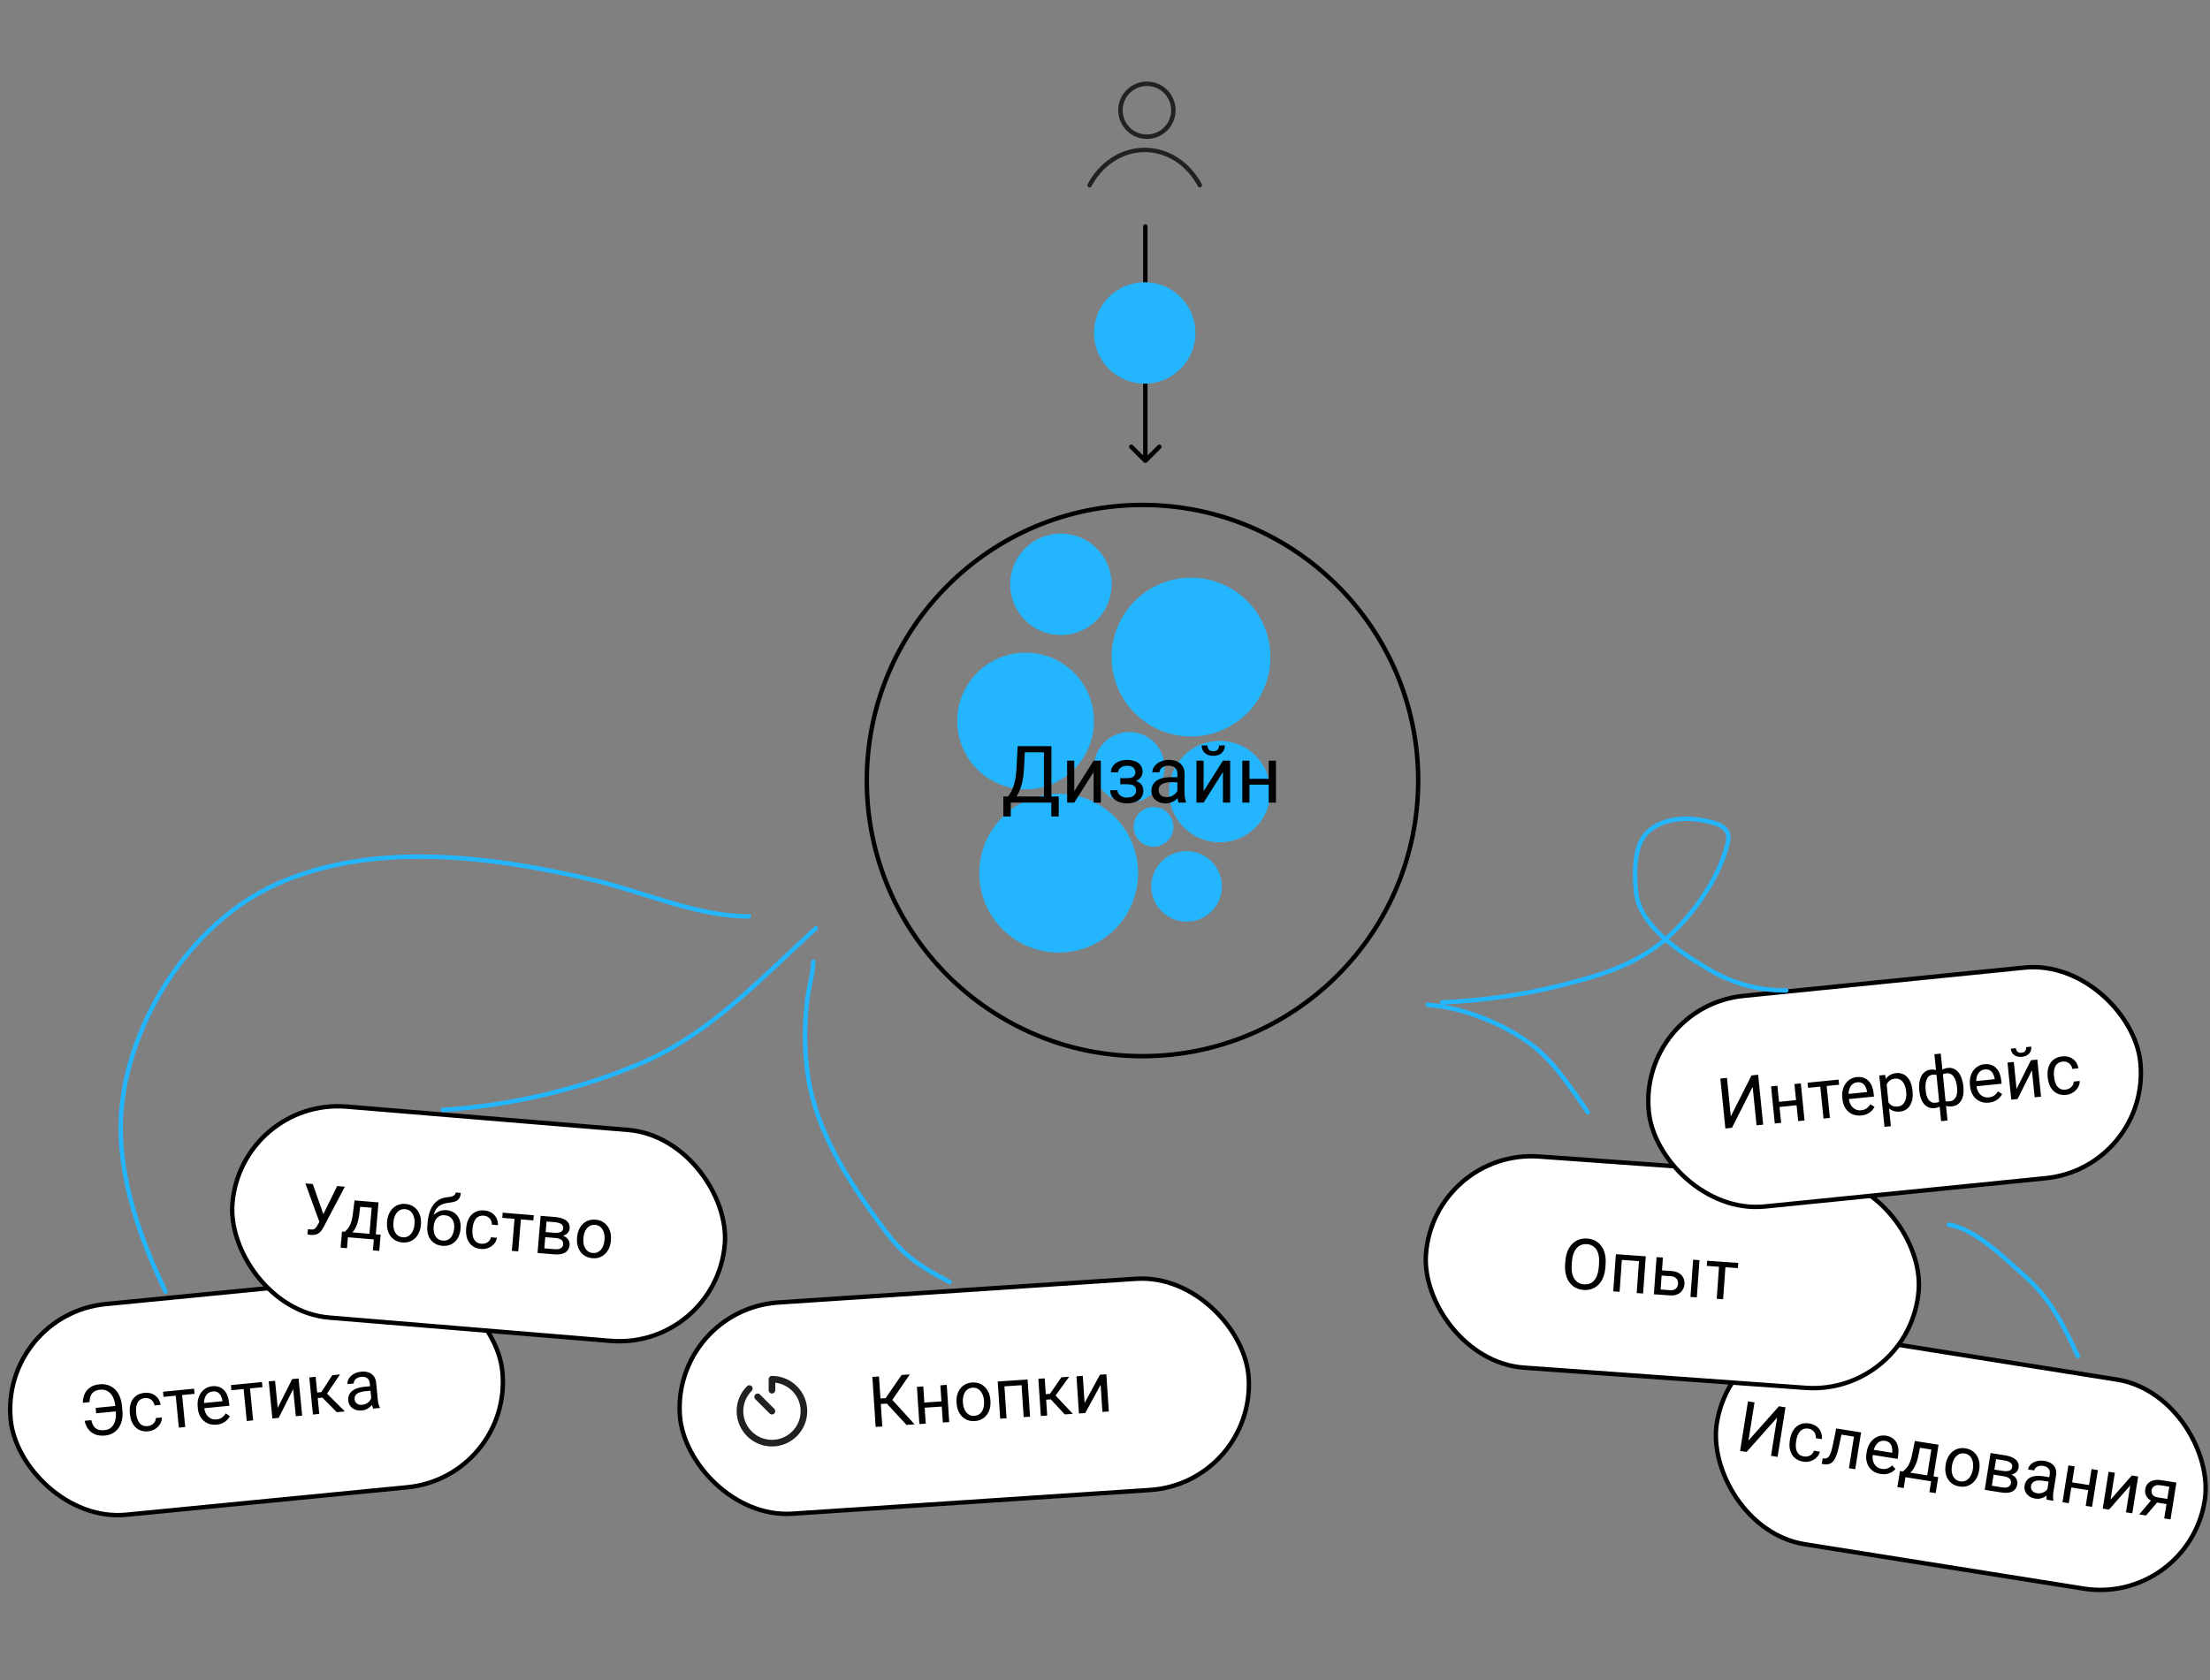 <svg width="501" height="381" viewBox="0 0 501 381" fill="none" xmlns="http://www.w3.org/2000/svg">
<rect x="0" y="0" width="501" height="381" fill="#808080" stroke="none"/>
<g clip-path="url(#clip0_36_340)">
<rect x="392.97" y="298.994" width="112" height="48" rx="24" transform="rotate(9.046 392.97 298.994)" fill="white"/>
<rect x="392.97" y="298.994" width="112" height="48" rx="24" transform="rotate(9.046 392.97 298.994)" stroke="black"/>
<path d="M396.365 326.666L403.276 318.89L404.765 319.127L402.976 330.361L401.487 330.124L402.867 321.459L395.955 329.243L394.474 329.007L396.262 317.774L397.744 318.01L396.365 326.666ZM408.971 330.271C409.311 330.325 409.635 330.306 409.946 330.213C410.256 330.12 410.523 329.967 410.746 329.755C410.971 329.537 411.121 329.274 411.196 328.964L412.554 329.18C412.45 329.67 412.21 330.104 411.833 330.481C411.462 330.855 411.009 331.133 410.474 331.317C409.939 331.496 409.376 331.538 408.784 331.444C408.157 331.344 407.627 331.146 407.194 330.85C406.766 330.556 406.429 330.191 406.181 329.756C405.939 329.322 405.781 328.843 405.706 328.319C405.637 327.792 405.647 327.247 405.737 326.687L405.788 326.363C405.877 325.802 406.036 325.284 406.265 324.809C406.5 324.329 406.799 323.921 407.164 323.583C407.534 323.247 407.968 323.005 408.466 322.857C408.97 322.711 409.535 322.687 410.163 322.787C410.816 322.891 411.365 323.116 411.812 323.461C412.258 323.801 412.584 324.222 412.789 324.724C413 325.222 413.072 325.761 413.006 326.341L411.648 326.125C411.678 325.776 411.629 325.449 411.504 325.145C411.384 324.841 411.192 324.583 410.931 324.373C410.675 324.158 410.357 324.021 409.976 323.96C409.539 323.89 409.157 323.919 408.831 324.047C408.511 324.17 408.24 324.364 408.018 324.629C407.803 324.89 407.628 325.192 407.494 325.535C407.367 325.873 407.274 326.225 407.216 326.59L407.164 326.914C407.106 327.279 407.085 327.645 407.1 328.011C407.116 328.378 407.185 328.718 407.309 329.033C407.438 329.349 407.635 329.618 407.901 329.84C408.172 330.057 408.529 330.201 408.971 330.271ZM420.646 324.615L420.458 325.795L416.423 325.153L416.611 323.972L420.646 324.615ZM421.904 324.815L420.575 333.163L419.147 332.935L420.477 324.587L421.904 324.815ZM416.264 323.917L417.699 324.145L416.842 328.138C416.707 328.755 416.56 329.296 416.402 329.761C416.249 330.222 416.076 330.611 415.883 330.929C415.696 331.247 415.482 331.497 415.242 331.681C415.007 331.86 414.741 331.978 414.441 332.036C414.143 332.089 413.808 332.085 413.438 332.026L412.991 331.955L413.191 330.698L413.503 330.724C413.727 330.743 413.923 330.722 414.091 330.659C414.264 330.597 414.419 330.49 414.554 330.337C414.689 330.179 414.813 329.97 414.923 329.708C415.038 329.446 415.144 329.131 415.24 328.761C415.34 328.392 415.441 327.96 415.541 327.464L416.264 323.917ZM426.314 334.235C425.732 334.142 425.221 333.96 424.779 333.69C424.343 333.414 423.983 333.07 423.701 332.656C423.424 332.243 423.235 331.775 423.134 331.252C423.032 330.73 423.028 330.175 423.122 329.589L423.173 329.265C423.281 328.586 423.478 327.998 423.763 327.5C424.048 326.997 424.393 326.588 424.797 326.272C425.2 325.957 425.636 325.739 426.103 325.618C426.571 325.497 427.039 325.474 427.507 325.549C428.103 325.644 428.601 325.828 429.001 326.103C429.405 326.378 429.717 326.723 429.935 327.138C430.155 327.547 430.292 328.012 430.346 328.532C430.401 329.047 430.382 329.598 430.289 330.184L430.187 330.825L423.953 329.832L424.138 328.667L428.945 329.432L428.962 329.324C429.001 328.951 428.981 328.578 428.903 328.207C428.83 327.837 428.67 327.516 428.423 327.245C428.176 326.974 427.809 326.799 427.32 326.721C426.996 326.67 426.687 326.692 426.392 326.787C426.098 326.877 425.832 327.041 425.594 327.277C425.356 327.513 425.152 327.816 424.983 328.184C424.813 328.553 424.688 328.989 424.608 329.493L424.557 329.817C424.494 330.214 424.488 330.595 424.54 330.962C424.599 331.325 424.712 331.654 424.882 331.95C425.056 332.246 425.283 332.494 425.563 332.691C425.847 332.889 426.185 333.02 426.576 333.082C427.08 333.162 427.524 333.127 427.906 332.977C428.289 332.827 428.639 332.601 428.956 332.298L429.71 333.122C429.487 333.366 429.217 333.589 428.9 333.792C428.583 333.995 428.209 334.141 427.778 334.23C427.352 334.321 426.864 334.322 426.314 334.235ZM434.086 326.754L435.514 326.982L434.893 330.087C434.736 330.874 434.537 331.544 434.296 332.096C434.055 332.648 433.787 333.109 433.49 333.479C433.195 333.843 432.882 334.139 432.55 334.365C432.224 334.593 431.894 334.775 431.561 334.912L430.852 334.799L431.076 333.64L431.37 333.679C431.572 333.505 431.769 333.326 431.962 333.14C432.156 332.95 432.343 332.718 432.524 332.447C432.705 332.17 432.873 331.825 433.029 331.412C433.19 330.994 433.333 330.476 433.458 329.858L434.086 326.754ZM434.441 326.811L439.464 327.61L438.135 335.958L436.708 335.731L437.827 328.703L434.231 328.13L434.441 326.811ZM430.714 333.575L439.394 334.956L438.816 338.59L437.388 338.363L437.78 335.902L431.955 334.975L431.563 337.436L430.128 337.207L430.714 333.575ZM441.061 332.239L441.089 332.062C441.185 331.46 441.361 330.916 441.618 330.429C441.875 329.938 442.199 329.528 442.589 329.2C442.98 328.866 443.426 328.631 443.927 328.495C444.43 328.354 444.972 328.329 445.553 328.422C446.139 328.515 446.649 328.707 447.083 328.997C447.522 329.284 447.876 329.646 448.144 330.084C448.418 330.518 448.601 331.009 448.693 331.556C448.786 332.098 448.784 332.67 448.689 333.272L448.66 333.449C448.565 334.051 448.388 334.595 448.131 335.082C447.875 335.568 447.548 335.978 447.153 336.31C446.763 336.639 446.317 336.873 445.814 337.015C445.318 337.152 444.776 337.174 444.19 337.081C443.604 336.987 443.093 336.798 442.659 336.513C442.225 336.222 441.871 335.86 441.598 335.426C441.33 334.988 441.15 334.498 441.057 333.955C440.964 333.413 440.965 332.841 441.061 332.239ZM442.516 332.289L442.488 332.467C442.422 332.883 442.408 333.285 442.447 333.67C442.486 334.051 442.581 334.399 442.732 334.713C442.887 335.027 443.101 335.291 443.373 335.503C443.646 335.71 443.981 335.845 444.377 335.908C444.768 335.97 445.122 335.945 445.441 335.832C445.765 335.715 446.048 335.531 446.289 335.279C446.529 335.027 446.727 334.726 446.883 334.377C447.045 334.023 447.159 333.637 447.225 333.221L447.254 333.043C447.319 332.632 447.329 332.235 447.285 331.854C447.246 331.468 447.149 331.118 446.993 330.803C446.844 330.484 446.633 330.218 446.361 330.006C446.094 329.795 445.762 329.657 445.366 329.594C444.975 329.532 444.617 329.56 444.293 329.677C443.974 329.795 443.691 329.982 443.444 330.238C443.204 330.489 443.005 330.793 442.848 331.148C442.693 331.497 442.582 331.878 442.516 332.289ZM454.305 334.767L451.566 334.331L451.732 333.187L453.969 333.543C454.412 333.613 454.787 333.628 455.094 333.588C455.406 333.548 455.651 333.452 455.828 333.301C456.005 333.15 456.113 332.946 456.154 332.688C456.186 332.488 456.17 332.306 456.107 332.143C456.049 331.976 455.943 331.829 455.789 331.705C455.636 331.575 455.437 331.467 455.192 331.38C454.953 331.289 454.667 331.217 454.332 331.164L452.504 330.873L451.359 338.064L449.932 337.837L451.261 329.489L454.517 330.007C455.046 330.091 455.515 330.213 455.922 330.373C456.334 330.534 456.674 330.733 456.942 330.971C457.216 331.204 457.41 331.478 457.524 331.791C457.637 332.104 457.663 332.457 457.601 332.847C457.56 333.1 457.471 333.331 457.332 333.54C457.193 333.75 457.009 333.927 456.781 334.07C456.553 334.213 456.283 334.317 455.972 334.384C455.661 334.445 455.313 334.461 454.928 334.431L454.305 334.767ZM453.72 338.44L450.464 337.921L451.358 336.877L453.904 337.282C454.3 337.345 454.637 337.349 454.915 337.293C455.194 337.232 455.412 337.119 455.57 336.954C455.734 336.785 455.837 336.57 455.879 336.307C455.921 336.045 455.889 335.811 455.785 335.604C455.687 335.393 455.514 335.218 455.268 335.079C455.022 334.934 454.701 334.83 454.305 334.767L452.137 334.422L452.334 333.283L455.042 333.714L455.49 334.228C455.942 334.337 456.312 334.512 456.601 334.753C456.89 334.994 457.093 335.274 457.211 335.594C457.33 335.908 457.362 336.235 457.308 336.574C457.246 336.965 457.116 337.298 456.919 337.573C456.728 337.848 456.477 338.064 456.168 338.22C455.859 338.372 455.498 338.467 455.086 338.507C454.674 338.542 454.219 338.519 453.72 338.44ZM463.992 338.612L464.677 334.314C464.729 333.985 464.708 333.689 464.612 333.426C464.523 333.159 464.358 332.937 464.117 332.762C463.876 332.586 463.563 332.468 463.177 332.406C462.817 332.349 462.491 332.36 462.198 332.44C461.911 332.521 461.675 332.65 461.488 332.826C461.307 333.003 461.198 333.207 461.161 333.438L459.734 333.211C459.781 332.913 459.906 332.629 460.107 332.36C460.308 332.092 460.571 331.862 460.897 331.671C461.228 331.476 461.608 331.342 462.037 331.268C462.471 331.189 462.941 331.19 463.445 331.27C464.052 331.367 464.57 331.555 465 331.834C465.436 332.115 465.751 332.484 465.947 332.942C466.149 333.396 466.201 333.935 466.102 334.557L465.482 338.445C465.438 338.723 465.414 339.023 465.411 339.344C465.412 339.666 465.444 339.948 465.505 340.189L465.486 340.313L463.997 340.076C463.951 339.9 463.929 339.672 463.931 339.393C463.934 339.109 463.955 338.848 463.992 338.612ZM464.818 335.017L464.674 336.023L463.231 335.793C462.825 335.728 462.457 335.704 462.127 335.72C461.798 335.731 461.516 335.783 461.279 335.878C461.043 335.972 460.852 336.108 460.708 336.285C460.565 336.457 460.472 336.672 460.431 336.929C460.39 337.192 460.411 337.44 460.495 337.675C460.579 337.91 460.729 338.111 460.945 338.277C461.167 338.439 461.453 338.548 461.803 338.603C462.24 338.673 462.64 338.642 463.004 338.51C463.368 338.378 463.669 338.194 463.907 337.957C464.15 337.722 464.299 337.479 464.355 337.23L464.855 338.013C464.785 338.224 464.649 338.447 464.448 338.684C464.246 338.921 463.993 339.139 463.687 339.338C463.387 339.533 463.042 339.681 462.651 339.783C462.266 339.88 461.848 339.892 461.395 339.82C460.829 339.73 460.351 339.54 459.959 339.251C459.572 338.963 459.29 338.615 459.113 338.207C458.941 337.794 458.892 337.357 458.966 336.894C459.037 336.446 459.187 336.067 459.416 335.755C459.646 335.438 459.943 335.193 460.308 335.019C460.674 334.84 461.098 334.728 461.58 334.684C462.062 334.639 462.588 334.662 463.159 334.753L464.818 335.017ZM473.854 336.796L473.67 337.953L469.256 337.251L469.441 336.093L473.854 336.796ZM470.318 332.523L468.989 340.871L467.561 340.643L468.89 332.295L470.318 332.523ZM475.587 333.362L474.258 341.71L472.823 341.481L474.152 333.133L475.587 333.362ZM478.46 340.061L483.279 334.586L484.714 334.815L483.385 343.163L481.95 342.934L482.919 336.847L478.1 342.321L476.681 342.095L478.01 333.747L479.429 333.973L478.46 340.061ZM488 339.815L489.543 340.061L486.495 343.658L484.952 343.412L488 339.815ZM489.891 335.639L493.379 336.194L492.05 344.542L490.622 344.315L491.767 337.124L489.707 336.796C489.301 336.732 488.958 336.748 488.679 336.846C488.4 336.939 488.185 337.084 488.032 337.281C487.879 337.478 487.784 337.693 487.748 337.924C487.712 338.15 487.731 338.378 487.805 338.606C487.881 338.829 488.023 339.025 488.233 339.196C488.444 339.367 488.731 339.481 489.096 339.539L491.712 339.955L491.525 341.128L488.91 340.712C488.431 340.636 488.017 340.504 487.667 340.316C487.318 340.129 487.032 339.901 486.811 339.634C486.591 339.362 486.438 339.06 486.353 338.731C486.27 338.395 486.257 338.045 486.315 337.68C486.373 337.315 486.496 336.989 486.684 336.703C486.877 336.417 487.126 336.18 487.43 335.991C487.74 335.803 488.1 335.678 488.511 335.617C488.927 335.551 489.387 335.559 489.891 335.639Z" fill="black"/>
<rect x="0.087" y="298.045" width="112" height="48" rx="24" transform="rotate(-5.582 0.087 298.045)" fill="white"/>
<rect x="0.087" y="298.045" width="112" height="48" rx="24" transform="rotate(-5.582 0.087 298.045)" stroke="black"/>
<path d="M26.325 318.803L26.445 320.031L21.803 320.485L21.683 319.256L26.325 318.803ZM19.183 322.185L20.676 322.04C20.811 322.565 20.993 323.008 21.222 323.368C21.456 323.727 21.772 323.989 22.17 324.154C22.567 324.314 23.085 324.363 23.723 324.301C24.226 324.252 24.651 324.105 24.998 323.862C25.346 323.614 25.621 323.294 25.823 322.902C26.026 322.511 26.16 322.066 26.227 321.568C26.298 321.069 26.307 320.542 26.253 319.987L26.142 318.852C26.095 318.37 26.009 317.928 25.887 317.527C25.763 317.12 25.602 316.762 25.405 316.452C25.206 316.136 24.971 315.874 24.7 315.665C24.433 315.455 24.131 315.304 23.792 315.212C23.459 315.119 23.092 315.092 22.693 315.131C22.113 315.188 21.648 315.338 21.301 315.581C20.958 315.824 20.707 316.147 20.547 316.549C20.393 316.947 20.302 317.413 20.276 317.95L18.783 318.096C18.788 317.341 18.929 316.666 19.205 316.068C19.481 315.466 19.896 314.975 20.451 314.596C21.01 314.217 21.718 313.986 22.573 313.902C23.273 313.834 23.915 313.897 24.499 314.091C25.083 314.285 25.595 314.594 26.034 315.016C26.478 315.439 26.835 315.964 27.106 316.591C27.382 317.219 27.559 317.929 27.636 318.722L27.745 319.841C27.823 320.635 27.787 321.365 27.638 322.034C27.493 322.697 27.249 323.278 26.906 323.778C26.561 324.272 26.129 324.67 25.609 324.972C25.095 325.274 24.506 325.457 23.842 325.522C22.935 325.61 22.162 325.521 21.524 325.254C20.885 324.981 20.372 324.579 19.985 324.046C19.603 323.513 19.336 322.893 19.183 322.185ZM33.492 323.385C33.835 323.352 34.144 323.251 34.42 323.083C34.697 322.914 34.917 322.699 35.08 322.437C35.242 322.17 35.321 321.877 35.316 321.559L36.684 321.425C36.707 321.925 36.584 322.405 36.315 322.866C36.05 323.321 35.682 323.705 35.211 324.018C34.738 324.326 34.204 324.509 33.608 324.567C32.975 324.629 32.413 324.571 31.919 324.395C31.431 324.217 31.012 323.949 30.663 323.591C30.319 323.232 30.045 322.809 29.84 322.321C29.64 321.828 29.513 321.299 29.458 320.734L29.426 320.407C29.37 319.842 29.393 319.301 29.495 318.784C29.601 318.26 29.787 317.789 30.055 317.371C30.328 316.952 30.687 316.608 31.132 316.339C31.582 316.07 32.123 315.905 32.755 315.843C33.414 315.779 34.002 315.857 34.521 316.079C35.039 316.295 35.461 316.62 35.786 317.054C36.116 317.482 36.322 317.986 36.404 318.564L35.036 318.697C34.976 318.353 34.847 318.049 34.649 317.785C34.455 317.522 34.206 317.321 33.899 317.184C33.597 317.04 33.255 316.987 32.871 317.025C32.43 317.068 32.068 317.192 31.785 317.398C31.506 317.598 31.293 317.854 31.146 318.167C31.003 318.474 30.91 318.81 30.867 319.175C30.829 319.535 30.828 319.899 30.864 320.267L30.896 320.593C30.932 320.961 31.004 321.321 31.111 321.671C31.219 322.022 31.372 322.334 31.572 322.607C31.776 322.881 32.035 323.091 32.348 323.238C32.665 323.38 33.047 323.429 33.492 323.385ZM41.168 315.178L41.99 323.591L40.544 323.732L39.722 315.319L41.168 315.178ZM43.99 314.902L44.105 316.068L37.068 316.756L36.954 315.59L43.99 314.902ZM49.112 323.052C48.526 323.109 47.986 323.063 47.489 322.912C46.998 322.756 46.563 322.513 46.186 322.184C45.813 321.854 45.512 321.449 45.282 320.969C45.052 320.489 44.908 319.954 44.85 319.363L44.819 319.036C44.752 318.352 44.793 317.733 44.943 317.18C45.093 316.621 45.323 316.138 45.634 315.731C45.944 315.323 46.311 315.002 46.733 314.768C47.154 314.533 47.601 314.392 48.073 314.346C48.674 314.287 49.203 314.34 49.658 314.505C50.119 314.669 50.508 314.925 50.824 315.27C51.14 315.611 51.39 316.026 51.574 316.516C51.758 317 51.878 317.538 51.936 318.129L51.999 318.774L45.716 319.388L45.602 318.214L50.446 317.741L50.435 317.632C50.378 317.261 50.265 316.906 50.095 316.566C49.931 316.226 49.696 315.956 49.388 315.756C49.081 315.556 48.681 315.48 48.188 315.528C47.862 315.56 47.568 315.659 47.307 315.826C47.045 315.988 46.829 316.213 46.659 316.502C46.488 316.791 46.367 317.135 46.297 317.534C46.226 317.933 46.215 318.387 46.265 318.895L46.297 319.222C46.336 319.621 46.427 319.991 46.57 320.333C46.718 320.669 46.911 320.959 47.15 321.203C47.393 321.446 47.675 321.628 47.996 321.748C48.321 321.868 48.681 321.909 49.075 321.87C49.583 321.821 50.003 321.675 50.336 321.433C50.668 321.191 50.949 320.884 51.179 320.511L52.118 321.118C51.963 321.41 51.758 321.694 51.503 321.971C51.247 322.247 50.922 322.483 50.528 322.678C50.139 322.873 49.667 322.998 49.112 323.052ZM56.563 313.673L57.386 322.086L55.939 322.228L55.117 313.815L56.563 313.673ZM59.386 313.398L59.5 314.564L52.463 315.252L52.349 314.085L59.386 313.398ZM62.956 319.242L66.236 312.728L67.682 312.587L68.504 321L67.058 321.141L66.459 315.006L63.178 321.52L61.748 321.66L60.925 313.247L62.356 313.107L62.956 319.242ZM71.555 312.208L72.377 320.621L70.938 320.762L70.116 312.349L71.555 312.208ZM77.075 311.669L73.557 316.879L71.544 317.076L71.203 315.838L72.851 315.677L75.326 311.84L77.075 311.669ZM76.35 320.233L72.883 316.726L73.707 315.593L78.177 320.055L76.35 320.233ZM84.249 318.009L83.826 313.678C83.794 313.346 83.698 313.065 83.54 312.835C83.386 312.599 83.17 312.426 82.892 312.317C82.615 312.208 82.282 312.173 81.893 312.211C81.53 312.246 81.217 312.339 80.955 312.491C80.697 312.641 80.501 312.826 80.365 313.043C80.234 313.26 80.18 313.485 80.203 313.718L78.765 313.859C78.736 313.558 78.784 313.252 78.911 312.942C79.037 312.631 79.234 312.342 79.501 312.075C79.773 311.803 80.107 311.577 80.502 311.397C80.903 311.211 81.357 311.093 81.865 311.044C82.477 310.984 83.026 311.035 83.513 311.197C84.005 311.358 84.403 311.636 84.709 312.03C85.019 312.418 85.205 312.926 85.266 313.553L85.649 317.472C85.676 317.752 85.729 318.048 85.806 318.359C85.889 318.67 85.991 318.935 86.112 319.154L86.124 319.278L84.623 319.425C84.534 319.266 84.456 319.051 84.387 318.78C84.319 318.505 84.272 318.247 84.249 318.009ZM84.14 314.322L84.254 315.332L82.8 315.474C82.391 315.514 82.029 315.583 81.714 315.682C81.399 315.776 81.138 315.898 80.933 316.049C80.728 316.2 80.579 316.379 80.484 316.587C80.388 316.79 80.353 317.021 80.379 317.28C80.405 317.545 80.488 317.78 80.628 317.986C80.769 318.192 80.965 318.348 81.216 318.455C81.472 318.555 81.776 318.588 82.128 318.554C82.569 318.511 82.948 318.379 83.267 318.16C83.586 317.94 83.83 317.686 84.001 317.397C84.177 317.108 84.26 316.836 84.251 316.58L84.933 317.212C84.918 317.433 84.843 317.684 84.708 317.964C84.573 318.244 84.383 318.519 84.137 318.789C83.896 319.053 83.599 319.284 83.247 319.481C82.899 319.672 82.497 319.789 82.041 319.834C81.471 319.89 80.96 319.827 80.508 319.646C80.061 319.465 79.7 319.199 79.425 318.849C79.155 318.494 78.997 318.083 78.951 317.616C78.907 317.165 78.957 316.76 79.1 316.401C79.242 316.036 79.468 315.724 79.777 315.463C80.086 315.197 80.468 314.982 80.923 314.817C81.378 314.653 81.893 314.542 82.468 314.486L84.14 314.322Z" fill="black"/>
<rect x="324.971" y="260.535" width="112" height="48" rx="24" transform="rotate(4.104 324.971 260.535)" fill="white"/>
<rect x="324.971" y="260.535" width="112" height="48" rx="24" transform="rotate(4.104 324.971 260.535)" stroke="black"/>
<path d="M363.985 286.646L363.934 287.363C363.873 288.215 363.711 288.971 363.45 289.631C363.188 290.291 362.841 290.843 362.407 291.287C361.973 291.731 361.466 292.058 360.887 292.267C360.314 292.477 359.681 292.557 358.99 292.507C358.32 292.459 357.714 292.29 357.17 292C356.632 291.711 356.175 291.315 355.799 290.813C355.427 290.311 355.154 289.715 354.979 289.024C354.805 288.332 354.748 287.56 354.809 286.708L354.86 285.992C354.921 285.14 355.085 284.386 355.351 283.732C355.623 283.073 355.979 282.521 356.418 282.077C356.857 281.629 357.364 281.299 357.938 281.09C358.517 280.881 359.141 280.8 359.811 280.848C360.502 280.898 361.117 281.067 361.655 281.357C362.198 281.646 362.652 282.044 363.018 282.551C363.389 283.053 363.657 283.649 363.822 284.34C363.992 285.025 364.046 285.794 363.985 286.646ZM362.445 287.256L362.498 286.524C362.546 285.849 362.519 285.246 362.416 284.717C362.318 284.187 362.15 283.737 361.91 283.364C361.67 282.992 361.365 282.701 360.994 282.492C360.627 282.283 360.203 282.161 359.72 282.126C359.252 282.093 358.822 282.153 358.43 282.308C358.043 282.463 357.701 282.707 357.406 283.041C357.116 283.375 356.879 283.797 356.696 284.306C356.514 284.815 356.398 285.407 356.35 286.083L356.297 286.815C356.248 287.496 356.278 288.104 356.386 288.639C356.494 289.169 356.67 289.623 356.914 290C357.164 290.373 357.47 290.664 357.831 290.873C358.197 291.082 358.614 291.203 359.082 291.237C359.57 291.272 360.01 291.212 360.402 291.057C360.795 290.903 361.133 290.658 361.419 290.324C361.709 289.984 361.941 289.56 362.113 289.05C362.286 288.535 362.397 287.937 362.445 287.256ZM371.81 284.795L371.724 285.988L367.462 285.682L367.547 284.489L371.81 284.795ZM367.758 284.505L367.153 292.936L365.711 292.833L366.316 284.401L367.758 284.505ZM373.088 284.887L372.483 293.318L371.033 293.214L371.638 284.783L373.088 284.887ZM376.378 288.037L378.911 288.219C379.591 288.267 380.157 288.428 380.607 288.701C381.058 288.968 381.388 289.318 381.597 289.751C381.812 290.179 381.9 290.655 381.863 291.18C381.835 291.569 381.741 291.931 381.581 292.264C381.422 292.592 381.198 292.873 380.91 293.109C380.627 293.344 380.282 293.52 379.877 293.638C379.477 293.75 379.023 293.788 378.514 293.751L374.929 293.494L375.534 285.063L376.976 285.166L376.456 292.413L378.599 292.567C379.015 292.597 379.352 292.545 379.613 292.412C379.873 292.28 380.066 292.098 380.192 291.866C380.318 291.635 380.391 291.39 380.41 291.13C380.428 290.876 380.391 290.622 380.3 290.37C380.208 290.118 380.043 289.903 379.805 289.724C379.568 289.54 379.242 289.433 378.826 289.403L376.293 289.221L376.378 288.037ZM385.267 285.761L384.662 294.192L383.221 294.089L383.826 285.657L385.267 285.761ZM391.228 286.189L390.623 294.62L389.174 294.516L389.779 286.085L391.228 286.189ZM394.057 286.392L393.973 287.56L386.921 287.054L387.005 285.886L394.057 286.392Z" fill="black"/>
<rect x="152.532" y="296.94" width="129.229" height="48" rx="24" transform="rotate(-3.793 152.532 296.94)" fill="white"/>
<rect x="152.532" y="296.94" width="129.229" height="48" rx="24" transform="rotate(-3.793 152.532 296.94)" stroke="black"/>
<path d="M199.264 312.125L200.017 323.475L198.512 323.575L197.76 312.225L199.264 312.125ZM206.257 311.662L201.744 318.233L199.078 318.409L198.761 317.178L200.765 317.045L204.394 311.785L206.257 311.662ZM205.497 323.112L200.881 318.094L201.636 316.721L207.337 322.99L205.497 323.112ZM213.7 317.769L213.778 318.938L209.319 319.234L209.241 318.064L213.7 317.769ZM209.303 314.388L209.862 322.823L208.42 322.918L207.861 314.484L209.303 314.388ZM214.627 314.035L215.186 322.47L213.737 322.566L213.177 314.131L214.627 314.035ZM216.854 318.217L216.842 318.038C216.802 317.43 216.853 316.86 216.995 316.329C217.137 315.792 217.362 315.321 217.669 314.914C217.975 314.502 218.358 314.174 218.817 313.93C219.275 313.68 219.798 313.536 220.386 313.497C220.978 313.458 221.518 313.531 222.005 313.718C222.498 313.9 222.923 314.174 223.281 314.542C223.645 314.904 223.932 315.342 224.144 315.855C224.355 316.363 224.48 316.921 224.521 317.529L224.533 317.708C224.573 318.316 224.522 318.886 224.38 319.417C224.237 319.949 224.01 320.421 223.698 320.833C223.391 321.239 223.009 321.568 222.55 321.817C222.096 322.061 221.573 322.203 220.981 322.242C220.389 322.281 219.849 322.21 219.362 322.029C218.874 321.842 218.449 321.567 218.086 321.205C217.727 320.837 217.442 320.399 217.231 319.891C217.02 319.383 216.894 318.825 216.854 318.217ZM218.284 317.942L218.296 318.122C218.324 318.543 218.4 318.937 218.523 319.305C218.647 319.667 218.817 319.985 219.033 320.257C219.255 320.53 219.522 320.739 219.834 320.885C220.146 321.027 220.502 321.084 220.902 321.057C221.297 321.031 221.638 320.928 221.923 320.747C222.214 320.561 222.448 320.318 222.627 320.019C222.805 319.72 222.932 319.383 223.006 319.007C223.085 318.626 223.111 318.225 223.083 317.804L223.071 317.625C223.043 317.209 222.965 316.82 222.837 316.458C222.713 316.091 222.541 315.771 222.319 315.498C222.102 315.22 221.838 315.008 221.525 314.862C221.218 314.715 220.864 314.655 220.464 314.682C220.069 314.708 219.726 314.814 219.436 315C219.151 315.186 218.917 315.432 218.733 315.736C218.555 316.035 218.428 316.375 218.354 316.756C218.28 317.131 218.257 317.527 218.284 317.942ZM231.676 312.905L231.755 314.098L227.491 314.38L227.412 313.188L231.676 312.905ZM227.622 313.174L228.181 321.608L226.739 321.704L226.18 313.269L227.622 313.174ZM232.954 312.82L233.513 321.255L232.064 321.351L231.504 312.916L232.954 312.82ZM236.836 312.563L237.396 320.997L235.953 321.093L235.394 312.658L236.836 312.563ZM242.371 312.196L238.692 317.294L236.673 317.428L236.371 316.18L238.024 316.07L240.617 312.312L242.371 312.196ZM241.379 320.733L238.023 317.119L238.882 316.013L243.211 320.612L241.379 320.733ZM245.874 318.141L249.356 311.733L250.806 311.637L251.365 320.071L249.915 320.167L249.507 314.017L246.025 320.425L244.591 320.52L244.032 312.086L245.466 311.991L245.874 318.141Z" fill="black"/>
<path d="M175 312C174.586 312 174.25 312.336 174.25 312.75V315.25C174.25 315.664 174.586 316 175 316C175.414 316 175.75 315.664 175.75 315.25V313.543C178.982 313.916 181.5 316.669 181.5 320C181.5 323.584 178.584 326.5 175 326.5C171.416 326.5 168.5 323.584 168.5 320C168.5 318.264 169.176 316.631 170.404 315.404C170.697 315.111 170.697 314.636 170.404 314.343C170.111 314.05 169.636 314.05 169.343 314.343C167.832 315.854 167 317.863 167 320C167 324.411 170.589 328 175 328C179.411 328 183 324.411 183 320C183 315.589 179.411 312 175 312Z" fill="#212121"/>
<path d="M174.471 320.531C174.617 320.677 174.809 320.751 175.001 320.751C175.193 320.751 175.385 320.678 175.531 320.531C175.824 320.238 175.824 319.763 175.531 319.47L172.281 316.22C171.988 315.927 171.513 315.927 171.22 316.22C170.927 316.513 170.927 316.988 171.22 317.281L174.47 320.531H174.471Z" fill="#212121"/>
<circle cx="259" cy="177" r="62.5" stroke="black"/>
<rect x="54.672" y="248.961" width="112" height="48" rx="24" transform="rotate(4.734 54.672 248.961)" fill="white"/>
<rect x="54.672" y="248.961" width="112" height="48" rx="24" transform="rotate(4.734 54.672 248.961)" stroke="black"/>
<path d="M72.824 276.278L76.448 268.951L78.177 269.094L73.385 278.206C73.249 278.462 73.101 278.708 72.94 278.946C72.779 279.178 72.59 279.382 72.372 279.557C72.153 279.732 71.889 279.865 71.579 279.954C71.273 280.044 70.9 280.07 70.459 280.034C70.334 280.023 70.187 280.003 70.017 279.973C69.847 279.949 69.736 279.927 69.685 279.907L69.831 278.712C69.888 278.727 69.998 278.746 70.164 278.771C70.329 278.789 70.451 278.802 70.529 278.809C70.825 278.833 71.063 278.793 71.244 278.688C71.426 278.582 71.576 278.443 71.695 278.27C71.819 278.092 71.933 277.911 72.037 277.726L72.824 276.278ZM70.905 268.492L73.474 275.815L73.732 277.239L72.463 277.228L69.223 268.353L70.905 268.492ZM80.373 272.208L81.813 272.327L81.427 275.47C81.33 276.267 81.182 276.95 80.984 277.519C80.785 278.087 80.552 278.567 80.284 278.958C80.017 279.343 79.727 279.662 79.413 279.913C79.105 280.164 78.79 280.371 78.468 280.532L77.752 280.473L77.888 279.3L78.185 279.317C78.373 279.129 78.556 278.935 78.735 278.736C78.914 278.531 79.083 278.286 79.242 278.001C79.402 277.712 79.544 277.355 79.668 276.931C79.798 276.503 79.901 275.976 79.979 275.35L80.373 272.208ZM80.731 272.237L85.799 272.657L85.102 281.081L83.662 280.962L84.249 273.869L80.621 273.569L80.731 272.237ZM77.523 279.262L86.282 279.988L85.979 283.655L84.538 283.536L84.744 281.052L78.865 280.565L78.66 283.049L77.212 282.929L77.523 279.262ZM87.74 277.153L87.755 276.974C87.805 276.367 87.94 275.811 88.159 275.306C88.379 274.797 88.671 274.364 89.035 274.007C89.4 273.645 89.827 273.377 90.317 273.204C90.807 273.025 91.346 272.96 91.932 273.008C92.524 273.057 93.047 273.21 93.501 273.467C93.961 273.72 94.341 274.054 94.641 274.471C94.947 274.883 95.166 275.359 95.299 275.897C95.432 276.431 95.474 277.002 95.424 277.609L95.409 277.788C95.359 278.395 95.224 278.951 95.004 279.456C94.785 279.96 94.49 280.393 94.121 280.754C93.757 281.111 93.329 281.379 92.839 281.558C92.354 281.732 91.816 281.794 91.224 281.745C90.633 281.696 90.109 281.546 89.655 281.294C89.2 281.037 88.82 280.702 88.515 280.29C88.215 279.873 87.998 279.398 87.865 278.864C87.731 278.331 87.69 277.76 87.74 277.153ZM89.195 277.093L89.18 277.272C89.145 277.693 89.162 278.094 89.23 278.476C89.298 278.852 89.418 279.192 89.592 279.493C89.771 279.796 90.004 280.042 90.291 280.233C90.579 280.419 90.923 280.529 91.322 280.562C91.717 280.594 92.069 280.543 92.378 280.406C92.693 280.265 92.96 280.06 93.181 279.791C93.402 279.522 93.577 279.207 93.706 278.846C93.841 278.481 93.926 278.088 93.961 277.668L93.976 277.489C94.01 277.074 93.99 276.678 93.917 276.3C93.85 275.919 93.726 275.576 93.547 275.274C93.374 274.967 93.144 274.718 92.857 274.527C92.575 274.337 92.234 274.225 91.834 274.192C91.44 274.159 91.085 274.213 90.77 274.354C90.461 274.496 90.192 274.704 89.966 274.978C89.745 275.247 89.57 275.564 89.44 275.93C89.311 276.29 89.229 276.678 89.195 277.093ZM103.279 270.412L104.462 270.51C104.42 271.019 104.309 271.417 104.128 271.706C103.948 271.988 103.716 272.199 103.433 272.338C103.155 272.477 102.844 272.574 102.499 272.629C102.16 272.684 101.809 272.736 101.444 272.785C100.99 272.841 100.562 272.955 100.161 273.125C99.766 273.291 99.416 273.544 99.111 273.885C98.811 274.226 98.572 274.682 98.394 275.252C98.221 275.823 98.128 276.539 98.114 277.401L98.055 278.117L96.871 278.019L96.931 277.303C97.01 276.342 97.171 275.512 97.412 274.81C97.658 274.109 97.97 273.526 98.348 273.061C98.726 272.596 99.158 272.237 99.644 271.985C100.136 271.733 100.666 271.576 101.236 271.513C101.647 271.469 102.002 271.414 102.3 271.35C102.598 271.281 102.829 271.175 102.992 271.031C103.161 270.889 103.256 270.682 103.279 270.412ZM101.23 274.421C101.78 274.466 102.263 274.603 102.678 274.831C103.093 275.059 103.436 275.356 103.709 275.724C103.982 276.091 104.177 276.515 104.294 276.995C104.416 277.47 104.455 277.98 104.41 278.525L104.396 278.697C104.347 279.283 104.216 279.821 104.004 280.311C103.796 280.795 103.513 281.211 103.156 281.557C102.803 281.899 102.385 282.155 101.901 282.324C101.421 282.493 100.886 282.553 100.294 282.504C99.703 282.455 99.182 282.307 98.732 282.061C98.287 281.815 97.916 281.495 97.62 281.099C97.324 280.698 97.111 280.241 96.981 279.729C96.856 279.212 96.818 278.66 96.867 278.073L96.881 277.902C96.892 277.772 96.926 277.647 96.983 277.526C97.04 277.406 97.107 277.283 97.186 277.159C97.269 277.035 97.345 276.903 97.414 276.762C97.645 276.311 97.943 275.9 98.308 275.527C98.679 275.156 99.108 274.867 99.595 274.662C100.088 274.452 100.633 274.371 101.23 274.421ZM100.852 275.573C100.323 275.53 99.877 275.615 99.514 275.831C99.156 276.047 98.878 276.351 98.678 276.742C98.479 277.128 98.36 277.554 98.322 278.021L98.307 278.193C98.275 278.587 98.29 278.965 98.355 279.325C98.419 279.686 98.533 280.012 98.697 280.302C98.867 280.588 99.091 280.821 99.368 281.001C99.651 281.181 99.993 281.288 100.392 281.321C100.792 281.354 101.143 281.304 101.447 281.173C101.751 281.041 102.007 280.848 102.216 280.594C102.426 280.334 102.592 280.032 102.715 279.686C102.837 279.341 102.915 278.971 102.948 278.577L102.962 278.406C102.991 278.053 102.972 277.714 102.905 277.39C102.838 277.065 102.718 276.773 102.546 276.513C102.38 276.254 102.154 276.042 101.87 275.877C101.591 275.708 101.252 275.606 100.852 275.573ZM109.16 282.039C109.502 282.067 109.825 282.023 110.127 281.907C110.429 281.791 110.684 281.619 110.891 281.39C111.098 281.157 111.228 280.883 111.28 280.568L112.651 280.682C112.584 281.178 112.376 281.628 112.029 282.033C111.688 282.434 111.257 282.746 110.737 282.969C110.217 283.187 109.659 283.272 109.062 283.222C108.428 283.17 107.885 283.012 107.431 282.75C106.982 282.488 106.618 282.15 106.339 281.735C106.065 281.32 105.871 280.855 105.757 280.338C105.649 279.817 105.618 279.274 105.665 278.708L105.692 278.381C105.739 277.815 105.858 277.287 106.051 276.796C106.248 276.3 106.517 275.87 106.855 275.506C107.199 275.142 107.613 274.868 108.099 274.684C108.59 274.5 109.152 274.434 109.785 274.486C110.444 274.541 111.009 274.724 111.48 275.034C111.951 275.34 112.308 275.735 112.55 276.221C112.798 276.701 112.91 277.233 112.888 277.816L111.518 277.703C111.521 277.353 111.448 277.031 111.3 276.736C111.157 276.442 110.947 276.2 110.67 276.01C110.399 275.815 110.071 275.702 109.687 275.67C109.246 275.633 108.867 275.691 108.552 275.842C108.242 275.989 107.986 276.203 107.785 276.485C107.59 276.761 107.438 277.075 107.331 277.427C107.229 277.774 107.163 278.131 107.132 278.5L107.105 278.827C107.075 279.196 107.081 279.562 107.124 279.926C107.167 280.29 107.262 280.625 107.409 280.93C107.562 281.235 107.779 281.488 108.06 281.689C108.347 281.885 108.713 282.002 109.16 282.039ZM118.181 275.338L117.483 283.763L116.035 283.643L116.733 275.219L118.181 275.338ZM121.007 275.573L120.91 276.74L113.864 276.157L113.961 274.989L121.007 275.573ZM125.989 280.736L123.225 280.507L123.305 279.353L125.562 279.54C126.009 279.577 126.384 279.564 126.687 279.5C126.995 279.437 127.232 279.323 127.397 279.159C127.562 278.995 127.656 278.783 127.677 278.524C127.694 278.321 127.664 278.141 127.588 277.983C127.518 277.821 127.402 277.683 127.239 277.57C127.076 277.452 126.869 277.359 126.619 277.291C126.374 277.219 126.083 277.169 125.745 277.141L123.9 276.988L123.299 284.244L121.859 284.125L122.557 275.701L125.842 275.973C126.377 276.017 126.853 276.104 127.271 276.232C127.694 276.361 128.048 276.534 128.333 276.751C128.624 276.964 128.838 277.222 128.975 277.526C129.112 277.83 129.164 278.179 129.131 278.573C129.11 278.828 129.038 279.065 128.915 279.285C128.793 279.504 128.623 279.694 128.406 279.854C128.189 280.014 127.927 280.138 127.622 280.228C127.317 280.313 126.971 280.354 126.585 280.354L125.989 280.736ZM125.682 284.442L122.396 284.17L123.209 283.061L125.779 283.274C126.178 283.307 126.515 283.285 126.787 283.208C127.061 283.126 127.27 282.997 127.415 282.821C127.566 282.64 127.652 282.418 127.674 282.153C127.696 281.888 127.648 281.657 127.528 281.459C127.414 281.256 127.229 281.094 126.972 280.974C126.716 280.848 126.388 280.769 125.989 280.736L123.801 280.554L123.912 279.403L126.645 279.63L127.13 280.109C127.589 280.183 127.972 280.33 128.278 280.549C128.583 280.768 128.807 281.032 128.949 281.341C129.091 281.646 129.148 281.969 129.119 282.312C129.087 282.706 128.983 283.048 128.807 283.336C128.637 283.625 128.403 283.86 128.106 284.039C127.81 284.213 127.457 284.335 127.049 284.406C126.641 284.471 126.185 284.483 125.682 284.442ZM130.811 280.719L130.826 280.54C130.876 279.933 131.011 279.377 131.231 278.873C131.451 278.363 131.742 277.93 132.106 277.573C132.471 277.212 132.898 276.944 133.388 276.77C133.878 276.591 134.417 276.526 135.003 276.575C135.595 276.624 136.118 276.777 136.572 277.034C137.032 277.286 137.412 277.621 137.712 278.038C138.018 278.45 138.237 278.925 138.37 279.464C138.504 279.998 138.545 280.568 138.495 281.175L138.48 281.354C138.43 281.962 138.295 282.518 138.076 283.022C137.856 283.527 137.562 283.959 137.192 284.321C136.828 284.677 136.401 284.945 135.91 285.124C135.426 285.298 134.887 285.361 134.296 285.312C133.704 285.263 133.181 285.112 132.726 284.86C132.272 284.603 131.892 284.269 131.586 283.857C131.286 283.44 131.07 282.965 130.936 282.431C130.803 281.897 130.761 281.327 130.811 280.719ZM132.266 280.66L132.252 280.839C132.217 281.259 132.233 281.66 132.301 282.042C132.369 282.419 132.49 282.758 132.663 283.06C132.842 283.362 133.075 283.609 133.363 283.8C133.65 283.986 133.994 284.095 134.394 284.128C134.788 284.161 135.14 284.109 135.449 283.973C135.764 283.831 136.032 283.626 136.253 283.357C136.474 283.088 136.649 282.773 136.778 282.413C136.912 282.048 136.997 281.655 137.032 281.235L137.047 281.055C137.081 280.64 137.062 280.244 136.989 279.867C136.921 279.485 136.798 279.143 136.619 278.841C136.446 278.534 136.215 278.285 135.928 278.094C135.646 277.903 135.305 277.791 134.905 277.758C134.511 277.725 134.156 277.78 133.842 277.921C133.532 278.062 133.264 278.27 133.037 278.544C132.816 278.813 132.641 279.131 132.512 279.496C132.383 279.857 132.301 280.244 132.266 280.66Z" fill="black"/>
<rect x="371.376" y="228.233" width="112" height="48" rx="24" transform="rotate(-5.752 371.376 228.233)" fill="white"/>
<rect x="371.376" y="228.233" width="112" height="48" rx="24" transform="rotate(-5.752 371.376 228.233)" stroke="black"/>
<path d="M392.369 253.146L397.064 243.863L398.564 243.712L399.704 255.029L398.204 255.18L397.325 246.451L392.631 255.742L391.138 255.892L389.998 244.574L391.491 244.424L392.369 253.146ZM407.44 249.437L407.558 250.603L403.112 251.051L402.994 249.885L407.44 249.437ZM402.93 246.209L403.777 254.619L402.339 254.764L401.492 246.353L402.93 246.209ZM408.239 245.674L409.086 254.084L407.641 254.23L406.793 245.819L408.239 245.674ZM413.984 245.095L414.831 253.506L413.385 253.651L412.538 245.241L413.984 245.095ZM416.805 244.811L416.923 245.977L409.888 246.685L409.771 245.519L416.805 244.811ZM421.951 252.945C421.366 253.004 420.824 252.959 420.328 252.811C419.836 252.656 419.401 252.415 419.022 252.086C418.649 251.757 418.346 251.353 418.115 250.874C417.883 250.395 417.738 249.86 417.678 249.269L417.645 248.943C417.577 248.259 417.616 247.64 417.765 247.086C417.912 246.526 418.141 246.043 418.451 245.634C418.76 245.226 419.126 244.904 419.547 244.668C419.968 244.432 420.414 244.29 420.886 244.243C421.487 244.182 422.016 244.234 422.472 244.397C422.933 244.56 423.323 244.814 423.64 245.159C423.957 245.499 424.208 245.913 424.394 246.402C424.578 246.886 424.701 247.423 424.76 248.014L424.825 248.659L418.544 249.292L418.426 248.118L423.269 247.63L423.258 247.522C423.2 247.151 423.085 246.796 422.915 246.457C422.75 246.117 422.513 245.848 422.206 245.649C421.898 245.45 421.497 245.375 421.005 245.424C420.679 245.457 420.385 245.557 420.125 245.725C419.863 245.887 419.648 246.113 419.478 246.403C419.308 246.692 419.189 247.036 419.119 247.436C419.049 247.836 419.04 248.289 419.091 248.797L419.124 249.124C419.164 249.523 419.257 249.893 419.401 250.234C419.55 250.57 419.744 250.859 419.983 251.102C420.227 251.345 420.51 251.525 420.831 251.645C421.157 251.764 421.517 251.804 421.911 251.764C422.418 251.713 422.838 251.566 423.17 251.323C423.501 251.08 423.782 250.772 424.011 250.398L424.951 251.002C424.797 251.295 424.593 251.58 424.338 251.857C424.084 252.134 423.759 252.371 423.366 252.567C422.977 252.764 422.506 252.89 421.951 252.945ZM427.641 245.353L428.651 255.38L427.205 255.526L426.032 243.881L427.353 243.748L427.641 245.353ZM433.561 247.3L433.577 247.464C433.639 248.075 433.624 248.65 433.531 249.188C433.438 249.721 433.271 250.193 433.03 250.605C432.794 251.016 432.485 251.348 432.102 251.601C431.719 251.854 431.266 252.007 430.743 252.06C430.209 252.114 429.728 252.073 429.301 251.938C428.874 251.803 428.501 251.582 428.182 251.273C427.863 250.965 427.594 250.584 427.376 250.13C427.163 249.675 426.995 249.155 426.873 248.571L426.786 247.7C426.785 247.072 426.846 246.503 426.967 245.994C427.089 245.484 427.272 245.042 427.517 244.666C427.766 244.285 428.084 243.984 428.47 243.762C428.855 243.534 429.312 243.394 429.841 243.341C430.369 243.287 430.849 243.344 431.279 243.51C431.709 243.671 432.083 243.926 432.401 244.276C432.718 244.627 432.974 245.059 433.167 245.573C433.365 246.082 433.496 246.658 433.561 247.3ZM432.132 247.609L432.115 247.446C432.073 247.026 431.989 246.637 431.864 246.278C431.738 245.914 431.568 245.601 431.353 245.34C431.143 245.073 430.888 244.874 430.586 244.742C430.285 244.605 429.937 244.556 429.543 244.596C429.18 244.632 428.871 244.726 428.614 244.878C428.362 245.029 428.153 245.22 427.988 245.451C427.823 245.677 427.694 245.931 427.602 246.212C427.514 246.488 427.456 246.771 427.428 247.062L427.631 249.075C427.771 249.428 427.951 249.755 428.17 250.058C428.388 250.355 428.663 250.586 428.993 250.752C429.324 250.912 429.724 250.969 430.196 250.921C430.585 250.882 430.911 250.768 431.175 250.579C431.443 250.385 431.653 250.136 431.806 249.833C431.964 249.529 432.068 249.189 432.119 248.812C432.17 248.43 432.174 248.029 432.132 247.609ZM445.087 246.359L445.104 246.522C445.163 247.113 445.153 247.664 445.074 248.174C444.994 248.68 444.843 249.127 444.62 249.516C444.403 249.904 444.115 250.218 443.757 250.458C443.399 250.693 442.971 250.836 442.473 250.886C442.064 250.927 441.698 250.909 441.376 250.832C441.054 250.749 440.773 250.612 440.534 250.422C440.3 250.231 440.104 249.994 439.944 249.712C439.79 249.424 439.67 249.096 439.586 248.727L439.21 244.996C439.217 244.592 439.266 244.226 439.359 243.897C439.456 243.568 439.6 243.282 439.79 243.037C439.985 242.793 440.23 242.595 440.524 242.445C440.817 242.295 441.169 242.2 441.578 242.158C441.982 242.118 442.352 242.154 442.688 242.266C443.029 242.373 443.334 242.547 443.605 242.787C443.88 243.026 444.117 243.324 444.315 243.681C444.518 244.032 444.684 244.434 444.813 244.887C444.943 245.34 445.034 245.831 445.087 246.359ZM443.666 246.667L443.649 246.504C443.613 246.141 443.552 245.799 443.467 245.478C443.387 245.151 443.282 244.855 443.15 244.591C443.024 244.321 442.87 244.091 442.688 243.9C442.506 243.709 442.296 243.568 442.056 243.476C441.822 243.385 441.56 243.354 441.27 243.383C440.959 243.414 440.704 243.479 440.504 243.578C440.31 243.676 440.162 243.796 440.061 243.937C439.96 244.072 439.89 244.213 439.852 244.358L440.343 249.232C440.417 249.34 440.519 249.439 440.648 249.531C440.777 249.617 440.946 249.684 441.155 249.731C441.364 249.773 441.621 249.778 441.927 249.748C442.289 249.711 442.59 249.608 442.83 249.437C443.074 249.26 443.263 249.032 443.397 248.752C443.536 248.471 443.624 248.153 443.662 247.798C443.705 247.443 443.706 247.066 443.666 246.667ZM435.115 247.529L435.099 247.365C435.045 246.837 435.037 246.338 435.074 245.868C435.11 245.399 435.193 244.971 435.321 244.587C435.45 244.197 435.622 243.858 435.839 243.569C436.061 243.279 436.326 243.049 436.633 242.876C436.945 242.698 437.303 242.589 437.707 242.548C438.106 242.508 438.459 242.533 438.767 242.622C439.079 242.711 439.351 242.857 439.58 243.059C439.81 243.26 440.003 243.513 440.159 243.817C440.315 244.12 440.439 244.469 440.532 244.863L440.892 248.446C440.885 248.845 440.836 249.208 440.743 249.537C440.651 249.866 440.512 250.154 440.328 250.403C440.143 250.647 439.904 250.844 439.61 250.994C439.322 251.143 438.975 251.238 438.571 251.279C438.073 251.329 437.626 251.275 437.228 251.116C436.829 250.952 436.482 250.702 436.186 250.365C435.896 250.028 435.658 249.62 435.474 249.141C435.294 248.657 435.175 248.119 435.115 247.529ZM436.545 247.22L436.561 247.383C436.601 247.782 436.672 248.152 436.775 248.492C436.882 248.832 437.024 249.126 437.201 249.376C437.383 249.624 437.606 249.811 437.87 249.936C438.134 250.056 438.447 250.098 438.809 250.062C439.12 250.03 439.373 249.966 439.567 249.868C439.762 249.769 439.912 249.652 440.019 249.516C440.125 249.379 440.203 249.241 440.252 249.1L439.775 244.366C439.709 244.231 439.61 244.108 439.478 243.995C439.351 243.877 439.183 243.79 438.973 243.732C438.763 243.675 438.5 243.662 438.184 243.694C437.821 243.73 437.522 243.85 437.285 244.051C437.049 244.253 436.869 244.515 436.744 244.836C436.625 245.157 436.549 245.523 436.517 245.935C436.49 246.34 436.499 246.769 436.545 247.22ZM440.046 254.232L438.518 239.059L439.964 238.913L441.492 254.086L440.046 254.232ZM450.883 250.031C450.297 250.09 449.756 250.045 449.26 249.896C448.768 249.742 448.332 249.5 447.954 249.172C447.58 248.843 447.278 248.439 447.047 247.96C446.815 247.481 446.67 246.946 446.61 246.355L446.577 246.028C446.508 245.344 446.548 244.725 446.696 244.171C446.844 243.612 447.073 243.128 447.382 242.72C447.692 242.312 448.058 241.99 448.479 241.754C448.9 241.518 449.346 241.376 449.818 241.328C450.419 241.268 450.948 241.319 451.404 241.483C451.865 241.646 452.254 241.9 452.572 242.245C452.889 242.584 453.14 242.999 453.325 243.488C453.51 243.972 453.632 244.509 453.692 245.1L453.757 245.745L447.476 246.378L447.358 245.204L452.201 244.716L452.19 244.607C452.131 244.236 452.017 243.881 451.847 243.542C451.682 243.203 451.445 242.934 451.137 242.735C450.829 242.535 450.429 242.46 449.937 242.51C449.61 242.543 449.317 242.643 449.056 242.811C448.795 242.973 448.58 243.199 448.41 243.488C448.24 243.778 448.12 244.122 448.051 244.522C447.981 244.921 447.972 245.375 448.023 245.883L448.056 246.209C448.096 246.608 448.188 246.979 448.333 247.32C448.482 247.656 448.676 247.945 448.915 248.188C449.159 248.43 449.442 248.611 449.762 248.731C450.089 248.85 450.449 248.889 450.842 248.85C451.35 248.798 451.77 248.651 452.101 248.409C452.433 248.166 452.713 247.858 452.943 247.484L453.883 248.088C453.729 248.381 453.525 248.666 453.27 248.943C453.015 249.22 452.691 249.456 452.297 249.653C451.909 249.849 451.437 249.975 450.883 250.031ZM457.144 246.943L460.405 240.419L461.851 240.273L462.698 248.684L461.252 248.83L460.634 242.697L457.373 249.22L455.943 249.364L455.096 240.954L456.526 240.81L457.144 246.943ZM459.313 237.451L460.479 237.334C460.52 237.738 460.463 238.107 460.308 238.442C460.153 238.772 459.91 239.042 459.581 239.254C459.251 239.465 458.848 239.594 458.372 239.642C457.651 239.715 457.062 239.581 456.604 239.239C456.15 238.892 455.892 238.413 455.831 237.802L456.997 237.684C457.027 237.99 457.143 238.251 457.342 238.466C457.542 238.682 457.854 238.768 458.279 238.725C458.694 238.683 458.977 238.537 459.13 238.286C459.283 238.035 459.344 237.757 459.313 237.451ZM468.269 247.086C468.611 247.052 468.92 246.95 469.196 246.781C469.472 246.612 469.691 246.396 469.853 246.134C470.015 245.866 470.093 245.573 470.087 245.254L471.455 245.116C471.479 245.617 471.357 246.097 471.09 246.559C470.827 247.014 470.46 247.4 469.989 247.714C469.518 248.023 468.984 248.208 468.388 248.268C467.756 248.332 467.193 248.276 466.699 248.1C466.21 247.925 465.79 247.658 465.44 247.301C465.095 246.943 464.82 246.52 464.614 246.033C464.412 245.541 464.283 245.012 464.226 244.447L464.193 244.12C464.137 243.556 464.158 243.014 464.258 242.496C464.362 241.973 464.547 241.501 464.814 241.082C465.086 240.662 465.444 240.317 465.887 240.047C466.337 239.777 466.877 239.61 467.509 239.546C468.168 239.48 468.756 239.557 469.276 239.777C469.795 239.991 470.217 240.315 470.544 240.748C470.875 241.176 471.082 241.678 471.167 242.256L469.799 242.394C469.738 242.049 469.608 241.746 469.408 241.483C469.214 241.22 468.964 241.02 468.657 240.883C468.355 240.741 468.012 240.689 467.629 240.728C467.188 240.772 466.826 240.898 466.544 241.104C466.265 241.305 466.053 241.562 465.907 241.875C465.765 242.182 465.673 242.519 465.631 242.884C465.594 243.244 465.594 243.608 465.631 243.976L465.664 244.302C465.701 244.67 465.774 245.029 465.883 245.379C465.991 245.73 466.146 246.041 466.346 246.314C466.551 246.587 466.811 246.796 467.124 246.943C467.442 247.083 467.823 247.131 468.269 247.086Z" fill="black"/>
<path d="M100.398 251.691C115.554 250.773 132.247 246.876 146.158 240.733C161.399 234.003 172.841 221.548 184.933 210.508" stroke="#23B6FF" stroke-linecap="round"/>
<path d="M323.656 227.848C331.715 228.445 341.059 232.189 347.469 237.12C352.468 240.965 356.39 247.071 359.963 252.233" stroke="#23B6FF" stroke-linecap="round"/>
<path d="M326.908 227.306C335.826 226.918 344.929 225.668 353.581 223.513C363.94 220.932 372.896 218.215 380.435 210.266C385.392 205.04 389.982 198.178 391.694 191.059C392.591 187.332 388.951 186.55 385.703 185.972C381.492 185.222 376.144 185.725 373.089 189.133C370.301 192.243 370.493 198.469 370.892 202.319C371.684 209.983 380.848 215.866 386.697 219.418C392.516 222.953 398.241 224.596 404.94 224.596" stroke="#23B6FF" stroke-linecap="round"/>
<path d="M441.789 277.701C447.915 278.722 454.453 285.368 458.889 289.261C464.804 294.454 467.74 300.41 471.051 307.505" stroke="#23B6FF" stroke-linecap="round"/>
<path d="M184.39 218.094C184.258 220.992 183.372 223.775 183.005 226.644C182.184 233.068 182.329 240.63 183.698 246.904C186.306 258.86 193.62 269.707 200.858 279.357C205.043 284.938 209.144 287.534 215.278 290.707" stroke="#23B6FF" stroke-linecap="round"/>
<path d="M37.539 292.874C31.099 279.58 25.707 263.824 27.845 248.86C30.662 229.143 44.182 208.928 62.526 200.572C84.604 190.515 112.165 194.205 134.958 199.669C146.341 202.397 157.925 207.797 169.76 207.797" stroke="#23B6FF" stroke-linecap="round"/>
<path d="M260 31C263.314 31 266 28.314 266 25C266 21.686 263.314 19 260 19C256.686 19 254 21.686 254 25C254 28.314 256.686 31 260 31Z" stroke="#212121" stroke-linecap="round" stroke-linejoin="round"/>
<path d="M247 42C249.552 37.207 254.196 34 259.5 34C264.804 34 269.448 37.207 272 42" stroke="#212121" stroke-linecap="round" stroke-linejoin="round"/>
<path d="M260.145 51.353C260.145 51.077 259.921 50.853 259.645 50.853C259.368 50.853 259.145 51.077 259.145 51.353H260.145ZM259.291 104.842C259.486 105.037 259.803 105.037 259.998 104.842L263.18 101.66C263.375 101.464 263.375 101.148 263.18 100.952C262.985 100.757 262.668 100.757 262.473 100.952L259.645 103.781L256.816 100.952C256.621 100.757 256.304 100.757 256.109 100.952C255.914 101.148 255.914 101.464 256.109 101.66L259.291 104.842ZM259.145 51.353V104.488H260.145V51.353H259.145Z" fill="black"/>
<circle cx="259.5" cy="75.5" r="11.5" fill="#23B6FF"/>
<circle cx="240.5" cy="132.5" r="11.5" fill="#23B6FF"/>
<circle cx="276.5" cy="179.5" r="11.5" fill="#23B6FF"/>
<circle cx="270" cy="149" r="18" fill="#23B6FF"/>
<circle cx="240" cy="198" r="18" fill="#23B6FF"/>
<circle cx="232.5" cy="163.5" r="15.5" fill="#23B6FF"/>
<circle cx="256" cy="174" r="8" fill="#23B6FF"/>
<circle cx="269" cy="201" r="8" fill="#23B6FF"/>
<circle cx="261.5" cy="187.5" r="4.5" fill="#23B6FF"/>
<path d="M238.549 180.62V182H228.863V180.62H238.549ZM229.136 180.62V185.146H227.457L227.448 180.62H229.136ZM240.025 180.62L240.008 185.138H238.329V180.62H240.025ZM236.888 169.203V170.592H231.28V169.203H236.888ZM238.347 169.203V182H236.659V169.203H238.347ZM230.7 169.203H232.396L232.133 174.354C232.098 175.127 232.024 175.842 231.913 176.498C231.802 177.148 231.664 177.743 231.5 178.282C231.336 178.821 231.148 179.305 230.938 179.732C230.727 180.154 230.501 180.521 230.261 180.831C230.021 181.136 229.769 181.388 229.505 181.587C229.247 181.78 228.986 181.918 228.723 182H227.949V180.62H228.494C228.646 180.456 228.819 180.219 229.013 179.908C229.212 179.598 229.408 179.196 229.602 178.704C229.801 178.206 229.974 177.6 230.12 176.885C230.272 176.17 230.375 175.326 230.428 174.354L230.7 169.203ZM243.532 179.425L247.918 172.49H249.553V182H247.918V175.065L243.532 182H241.915V172.49H243.532V179.425ZM255.714 177.456H253.965V176.454H255.582C256.033 176.454 256.391 176.398 256.654 176.287C256.918 176.17 257.105 176.009 257.217 175.804C257.328 175.599 257.384 175.358 257.384 175.083C257.384 174.837 257.319 174.605 257.19 174.389C257.067 174.166 256.868 173.987 256.593 173.853C256.317 173.712 255.948 173.642 255.485 173.642C255.11 173.642 254.771 173.709 254.466 173.844C254.161 173.973 253.918 174.151 253.736 174.38C253.561 174.603 253.473 174.854 253.473 175.136H251.847C251.847 174.556 252.011 174.058 252.339 173.642C252.673 173.22 253.115 172.895 253.666 172.666C254.223 172.438 254.829 172.323 255.485 172.323C256.036 172.323 256.528 172.385 256.962 172.508C257.401 172.625 257.773 172.801 258.078 173.035C258.383 173.264 258.614 173.551 258.772 173.896C258.937 174.236 259.019 174.632 259.019 175.083C259.019 175.405 258.942 175.71 258.79 175.997C258.638 176.284 258.418 176.539 258.131 176.762C257.844 176.979 257.495 177.148 257.085 177.271C256.681 177.395 256.224 177.456 255.714 177.456ZM253.965 176.841H255.714C256.282 176.841 256.783 176.896 257.217 177.008C257.65 177.113 258.014 177.271 258.307 177.482C258.6 177.693 258.819 177.954 258.966 178.265C259.118 178.569 259.194 178.921 259.194 179.319C259.194 179.765 259.104 180.166 258.922 180.523C258.746 180.875 258.494 181.174 258.166 181.42C257.838 181.666 257.445 181.854 256.988 181.982C256.537 182.111 256.036 182.176 255.485 182.176C254.87 182.176 254.272 182.07 253.692 181.859C253.112 181.648 252.635 181.323 252.26 180.884C251.885 180.438 251.697 179.873 251.697 179.188H253.323C253.323 179.475 253.414 179.747 253.596 180.005C253.777 180.263 254.029 180.471 254.352 180.629C254.68 180.787 255.058 180.866 255.485 180.866C255.942 180.866 256.323 180.796 256.628 180.655C256.933 180.515 257.161 180.327 257.313 180.093C257.472 179.858 257.551 179.604 257.551 179.328C257.551 178.971 257.48 178.684 257.34 178.467C257.199 178.25 256.982 178.092 256.689 177.992C256.402 177.887 256.033 177.834 255.582 177.834H253.965V176.841ZM266.911 180.374V175.479C266.911 175.104 266.835 174.778 266.683 174.503C266.536 174.222 266.313 174.005 266.015 173.853C265.716 173.7 265.347 173.624 264.907 173.624C264.497 173.624 264.137 173.694 263.826 173.835C263.521 173.976 263.281 174.16 263.105 174.389C262.936 174.617 262.851 174.863 262.851 175.127H261.225C261.225 174.787 261.312 174.45 261.488 174.116C261.664 173.782 261.916 173.48 262.244 173.211C262.578 172.936 262.977 172.719 263.439 172.561C263.908 172.396 264.43 172.314 265.004 172.314C265.695 172.314 266.305 172.432 266.832 172.666C267.365 172.9 267.781 173.255 268.08 173.729C268.385 174.198 268.537 174.787 268.537 175.496V179.926C268.537 180.242 268.563 180.579 268.616 180.937C268.675 181.294 268.76 181.602 268.871 181.859V182H267.175C267.093 181.812 267.028 181.563 266.981 181.253C266.935 180.937 266.911 180.644 266.911 180.374ZM267.192 176.234L267.21 177.377H265.566C265.104 177.377 264.69 177.415 264.327 177.491C263.964 177.562 263.659 177.67 263.413 177.816C263.167 177.963 262.979 178.147 262.851 178.37C262.722 178.587 262.657 178.842 262.657 179.135C262.657 179.434 262.725 179.706 262.859 179.952C262.994 180.198 263.196 180.395 263.466 180.541C263.741 180.682 264.078 180.752 264.477 180.752C264.975 180.752 265.414 180.646 265.795 180.436C266.176 180.225 266.478 179.967 266.7 179.662C266.929 179.357 267.052 179.062 267.069 178.774L267.764 179.557C267.723 179.803 267.611 180.075 267.43 180.374C267.248 180.673 267.005 180.96 266.7 181.235C266.401 181.505 266.044 181.73 265.628 181.912C265.218 182.088 264.755 182.176 264.239 182.176C263.595 182.176 263.029 182.05 262.543 181.798C262.062 181.546 261.688 181.209 261.418 180.787C261.154 180.359 261.022 179.882 261.022 179.354C261.022 178.845 261.122 178.396 261.321 178.01C261.521 177.617 261.808 177.292 262.183 177.034C262.558 176.771 263.009 176.571 263.536 176.437C264.063 176.302 264.652 176.234 265.303 176.234H267.192ZM272.853 179.425L277.238 172.49H278.873V182H277.238V175.065L272.853 182H271.235V172.49H272.853V179.425ZM276.351 169.045H277.669C277.669 169.502 277.563 169.909 277.353 170.267C277.142 170.618 276.84 170.894 276.447 171.093C276.055 171.292 275.589 171.392 275.05 171.392C274.235 171.392 273.591 171.175 273.116 170.741C272.647 170.302 272.413 169.736 272.413 169.045H273.731C273.731 169.391 273.831 169.695 274.03 169.959C274.229 170.223 274.569 170.354 275.05 170.354C275.519 170.354 275.853 170.223 276.052 169.959C276.251 169.695 276.351 169.391 276.351 169.045ZM287.935 176.612V177.931H282.907V176.612H287.935ZM283.25 172.49V182H281.624V172.49H283.25ZM289.253 172.49V182H287.618V172.49H289.253Z" fill="black"/>
</g>
<defs>
<clipPath id="clip0_36_340">
<rect width="501" height="381" rx="32" fill="white"/>
</clipPath>
</defs>
</svg>
